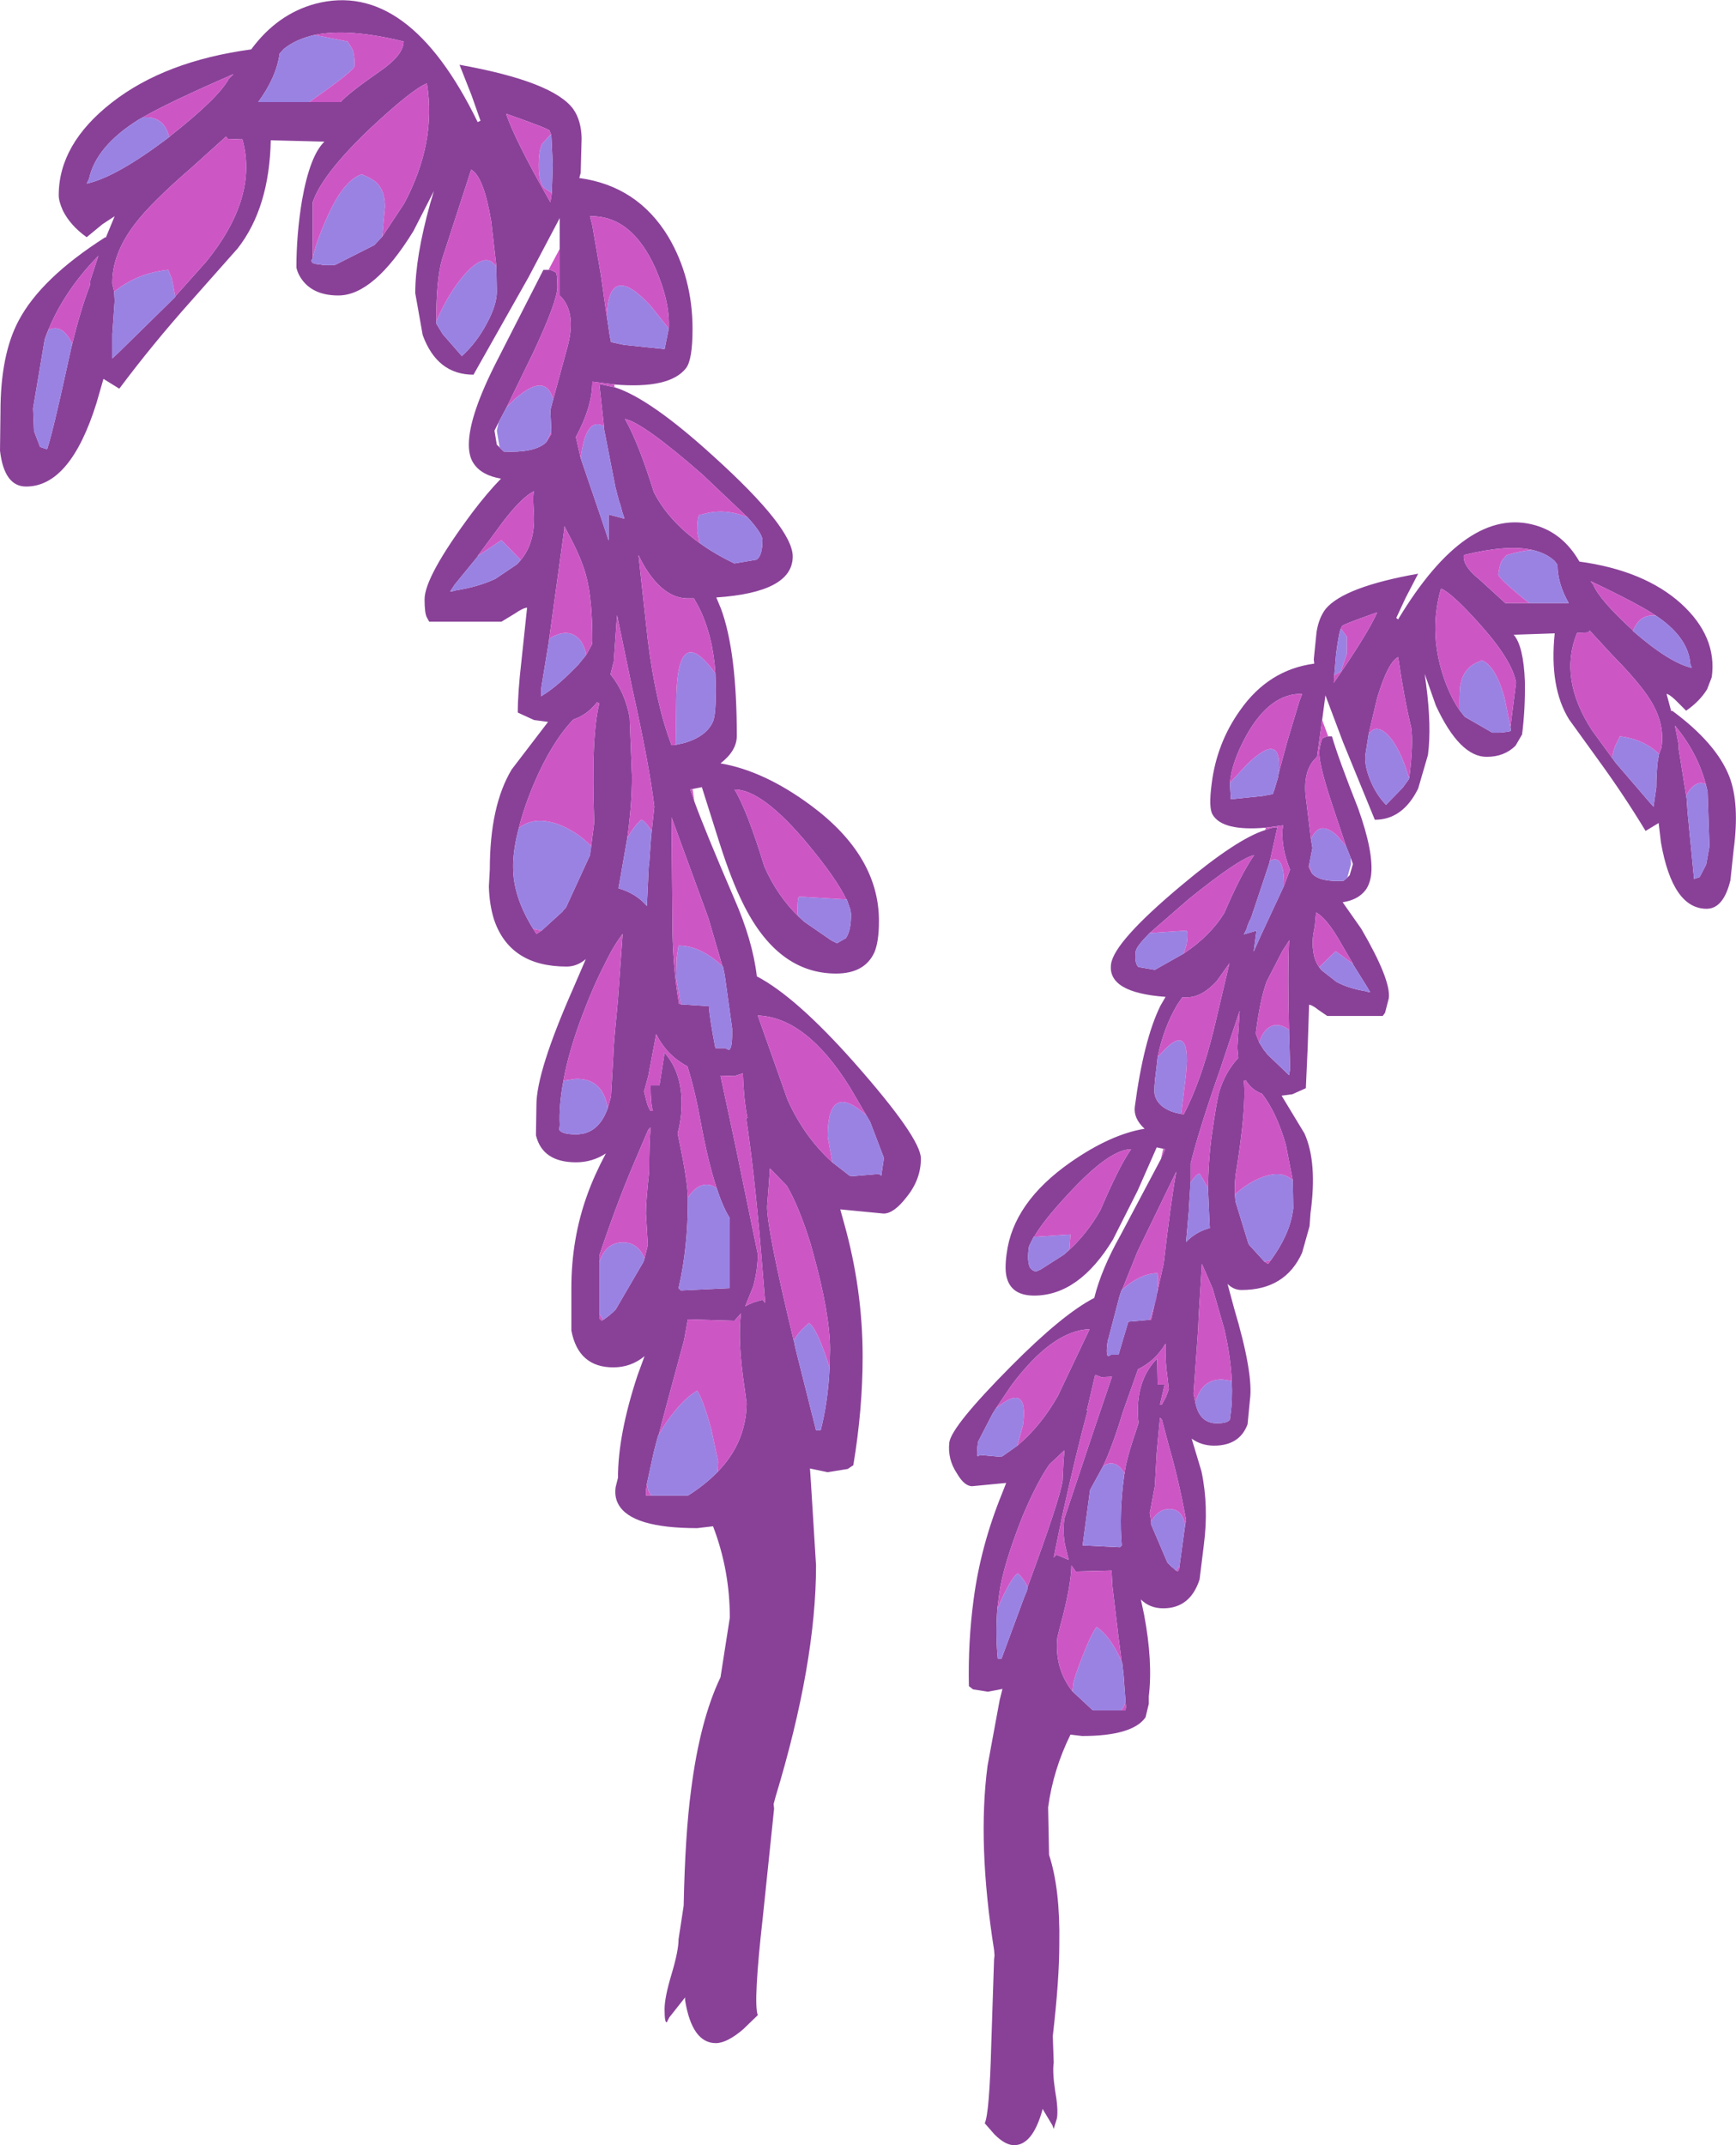 <?xml version="1.0" encoding="UTF-8" standalone="no"?>
<svg xmlns:ffdec="https://www.free-decompiler.com/flash" xmlns:xlink="http://www.w3.org/1999/xlink" ffdec:objectType="frame" height="230.15px" width="186.25px" xmlns="http://www.w3.org/2000/svg">
  <g transform="matrix(1.0, 0.0, 0.0, 1.0, 0.0, 0.0)">
    <use ffdec:characterId="337" height="230.15" transform="matrix(1.0, 0.0, 0.0, 1.0, 0.0, 0.0)" width="186.25" xlink:href="#shape0"/>
  </g>
  <defs>
    <g id="shape0" transform="matrix(1.0, 0.0, 0.0, 1.0, 0.0, 0.0)">
      <path d="M135.8 88.8 Q131.15 89.2 130.1 87.4 129.65 86.7 130.0 84.05 130.55 79.7 133.05 76.2 136.1 71.85 141.0 71.2 L140.95 70.75 141.25 67.8 Q141.5 66.25 142.25 65.3 144.25 62.95 152.15 61.55 L150.8 64.15 149.8 66.3 150.0 66.45 Q157.35 54.25 164.7 56.35 167.7 57.2 169.45 60.25 176.4 61.2 180.35 64.75 184.25 68.3 183.65 72.65 L183.15 73.95 Q182.35 75.25 180.9 76.25 L179.75 75.1 Q179.05 74.45 178.8 74.45 L179.3 76.3 179.4 76.25 Q184.15 79.75 185.55 83.35 186.65 86.25 186.0 91.15 L185.65 94.45 Q184.9 97.5 183.1 97.5 179.45 97.5 178.2 90.4 L177.95 88.3 176.55 89.15 Q174.25 85.35 171.6 81.7 L168.35 77.2 Q166.2 73.75 166.8 67.95 L162.4 68.1 Q163.45 69.3 163.6 73.1 163.65 76.0 163.3 78.8 L162.6 80.0 Q161.4 81.2 159.5 81.2 156.6 81.2 154.05 75.7 L152.85 72.3 153.0 73.4 Q153.6 77.95 153.2 81.0 L152.15 84.6 Q150.5 87.95 147.5 87.95 L144.1 79.65 142.2 74.6 141.85 77.25 141.3 81.2 Q139.65 82.65 140.15 85.95 L140.65 90.05 140.75 90.65 140.8 90.95 140.8 91.0 140.45 92.8 140.4 93.0 140.75 93.7 140.8 93.75 Q141.65 94.65 144.15 94.5 L144.55 94.15 144.8 93.9 145.15 92.7 144.9 92.0 144.4 90.75 142.85 86.1 Q141.4 81.7 141.55 80.5 141.75 79.3 141.9 79.2 L142.35 79.0 142.5 79.0 142.9 79.0 Q143.6 81.4 145.7 86.7 147.4 91.45 147.1 93.9 146.95 94.9 146.5 95.5 145.7 96.55 144.05 96.8 L146.05 99.65 Q149.25 105.15 149.0 107.1 L148.6 108.65 148.35 109.0 142.4 109.0 141.45 108.35 Q140.75 107.8 140.45 107.8 L140.3 112.3 140.1 116.75 138.65 117.4 137.5 117.55 139.95 121.6 Q141.35 124.7 140.6 130.15 L140.5 131.55 139.7 134.4 Q137.9 138.4 133.2 138.4 132.35 138.4 131.7 137.75 L132.4 140.35 Q134.5 147.4 134.1 150.2 L133.85 152.8 Q133.0 155.1 130.25 155.1 128.9 155.1 127.85 154.35 L128.9 157.85 Q129.7 161.6 129.15 165.8 L128.7 169.45 Q127.7 172.55 124.8 172.55 123.35 172.55 122.4 171.6 L122.75 173.25 Q123.7 178.3 123.25 182.0 L123.25 182.8 122.9 184.25 Q121.5 186.25 116.1 186.25 L114.85 186.1 Q113.0 189.85 112.45 193.9 L112.55 199.0 Q113.75 202.65 113.65 208.55 113.65 212.4 112.95 218.45 L113.05 221.3 Q112.9 222.3 113.2 224.3 113.55 226.25 113.4 227.25 L113.05 228.4 112.9 228.0 111.85 226.25 111.8 226.5 Q110.75 230.15 108.8 230.15 107.85 230.15 106.7 229.0 L105.65 227.8 Q106.15 226.75 106.35 219.35 L106.65 210.2 106.7 209.8 106.65 209.2 Q104.85 197.8 105.95 189.45 L107.25 182.4 107.55 181.2 106.0 181.5 104.4 181.25 103.95 180.9 Q103.85 176.15 104.45 171.65 105.2 165.9 107.5 160.25 L107.95 159.1 104.3 159.45 Q103.45 159.45 102.65 158.05 101.65 156.55 101.85 154.75 102.1 153.0 108.45 146.6 114.0 141.0 117.4 139.25 118.15 136.2 120.2 132.55 L124.55 124.35 125.0 123.3 124.8 123.25 124.1 123.1 122.05 127.75 119.4 133.0 Q115.75 139.0 110.95 139.0 108.6 139.0 108.05 137.2 107.75 136.3 108.0 134.5 108.7 129.0 114.85 124.7 119.15 121.7 122.8 121.1 121.6 120.0 121.75 118.75 122.7 111.55 124.5 107.9 L125.05 106.95 Q118.8 106.5 119.2 103.45 119.5 101.05 126.8 94.95 132.7 90.0 135.75 89.05 136.5 88.75 137.05 88.75 L136.25 92.35 136.2 92.35 136.2 92.4 136.2 92.55 134.5 97.65 134.4 97.9 134.35 98.15 134.25 98.35 134.2 98.55 134.05 98.8 133.95 99.05 133.85 99.3 133.75 99.65 133.45 100.25 134.8 99.85 134.5 102.1 135.35 100.2 137.75 95.05 138.4 93.3 Q137.35 90.7 137.65 88.55 L135.8 88.8 M164.1 64.7 L168.3 64.7 Q167.1 62.6 167.1 60.6 L166.8 60.2 Q165.9 59.35 164.4 59.0 161.7 58.4 157.05 59.55 156.9 60.7 158.65 62.1 L161.5 64.7 164.1 64.7 M177.65 66.05 Q175.8 64.8 170.65 62.35 L170.95 62.75 Q171.6 64.35 175.15 67.6 L175.2 67.7 Q179.1 71.1 181.5 71.65 L181.35 71.25 Q181.15 68.5 177.95 66.25 L177.65 66.05 M178.0 80.9 L178.25 80.2 Q178.65 77.65 177.05 75.1 175.95 73.3 172.95 70.25 L170.55 67.65 170.4 67.85 169.35 67.9 169.2 67.9 Q167.2 72.8 170.8 78.35 L172.95 81.3 173.35 81.85 177.0 86.1 177.4 86.55 177.7 84.5 Q177.7 83.0 177.85 81.7 L178.0 80.9 M183.2 84.95 Q182.4 81.1 179.7 77.85 L180.1 79.9 180.1 80.35 180.9 85.35 180.95 85.65 181.05 87.1 181.75 94.3 182.35 94.1 183.05 92.75 183.4 90.8 183.2 84.95 M156.6 76.2 L157.15 76.9 160.1 78.6 160.3 78.6 160.6 78.6 160.7 78.6 160.85 78.6 160.95 78.6 161.85 78.5 162.1 78.4 162.1 78.35 162.05 78.05 162.05 78.0 162.65 73.25 Q162.25 70.85 158.75 66.95 155.75 63.6 154.6 63.15 153.15 68.15 155.15 73.4 155.8 75.05 156.6 76.2 M75.05 58.25 Q76.7 59.45 78.8 60.45 L81.15 60.05 Q81.8 59.65 81.8 57.95 81.8 57.25 80.2 55.5 L75.35 50.9 Q69.0 45.35 67.05 44.95 68.5 47.5 70.15 52.8 71.7 55.85 75.05 58.25 M90.8 96.5 Q89.8 94.35 86.7 90.6 81.8 84.7 78.8 84.7 80.15 86.9 82.0 92.95 83.4 96.15 85.75 98.4 L86.3 98.9 89.2 100.9 89.8 101.2 90.75 100.65 Q91.3 99.85 91.3 98.2 L91.3 98.05 91.25 97.65 90.85 96.5 90.8 96.5 M65.95 41.55 Q69.75 42.75 76.6 49.0 85.05 56.65 85.05 59.7 85.05 63.55 76.85 64.1 L77.35 65.3 Q79.05 69.9 79.05 78.95 79.05 80.55 77.3 81.9 82.0 82.7 87.05 86.45 94.3 91.85 94.3 98.8 94.3 101.05 93.8 102.2 92.75 104.45 89.7 104.45 83.4 104.45 79.7 96.9 78.45 94.4 77.15 90.3 L75.3 84.45 74.3 84.65 74.05 84.7 74.5 86.0 Q75.65 89.15 78.75 96.35 80.75 100.9 81.2 104.75 85.4 106.95 91.65 114.0 98.8 122.1 98.8 124.3 98.8 126.55 97.25 128.45 95.9 130.2 94.8 130.2 L90.15 129.75 90.55 131.2 Q92.55 138.3 92.55 145.55 92.55 151.2 91.55 157.2 L90.95 157.6 88.8 157.95 86.9 157.55 87.0 159.05 87.55 167.95 Q87.55 178.45 83.2 192.8 L83.0 193.55 83.05 194.05 81.85 205.6 Q80.8 214.9 81.3 216.2 L79.75 217.7 Q78.0 219.2 76.8 219.2 74.25 219.2 73.5 214.6 L73.5 214.3 71.8 216.45 71.55 216.95 Q71.3 217.1 71.3 215.55 71.3 214.3 72.05 211.8 72.8 209.3 72.8 208.05 L73.35 204.45 Q73.5 196.85 74.15 192.0 75.1 184.55 77.3 179.95 L78.3 173.55 Q78.3 168.45 76.5 163.75 L74.8 163.95 Q67.75 163.95 66.35 161.4 65.9 160.6 66.05 159.55 L66.3 158.55 Q66.3 153.9 68.4 147.55 L69.15 145.5 Q67.7 146.7 65.8 146.7 62.05 146.7 61.3 142.75 L61.3 138.2 Q61.3 132.9 63.0 128.2 63.75 126.1 65.0 123.75 63.55 124.7 61.8 124.7 58.2 124.7 57.5 121.8 L57.55 118.55 Q57.55 115.0 61.45 106.15 L62.85 102.9 Q61.9 103.7 60.8 103.7 54.7 103.7 53.0 98.65 52.5 97.05 52.45 95.1 L52.55 93.3 Q52.55 86.45 54.9 82.55 L58.8 77.45 57.3 77.25 55.55 76.45 Q55.55 74.3 55.95 70.85 L56.55 65.2 Q56.15 65.2 55.2 65.85 L53.8 66.7 46.05 66.7 45.8 66.25 Q45.55 65.8 45.55 64.3 45.55 61.85 50.7 54.95 52.25 52.9 53.75 51.35 51.65 51.0 50.8 49.7 50.3 48.95 50.3 47.7 50.3 44.6 53.35 38.65 L58.3 28.95 58.85 28.95 59.05 28.95 59.6 29.2 Q59.8 29.3 59.8 30.8 59.8 32.3 57.2 37.85 L54.35 43.7 53.5 45.3 53.05 46.2 53.3 47.7 53.6 48.0 54.05 48.45 Q57.3 48.6 58.55 47.5 L58.6 47.45 59.15 46.55 59.15 46.3 59.05 44.05 59.05 44.0 59.15 43.6 59.35 42.85 60.75 37.7 Q62.0 33.55 60.05 31.7 L60.05 26.7 60.05 23.4 56.7 29.75 50.8 40.2 Q46.9 40.2 45.35 35.95 L44.55 31.45 Q44.55 27.6 46.15 21.85 L46.55 20.5 44.35 24.8 Q40.1 31.7 36.3 31.7 33.8 31.7 32.55 30.2 31.95 29.45 31.8 28.7 31.8 25.15 32.4 21.5 33.25 16.7 34.8 15.2 L29.05 15.05 Q28.9 22.3 25.5 26.65 L20.45 32.35 Q16.35 36.95 12.8 41.7 L11.1 40.65 10.35 43.25 Q7.55 52.2 2.8 52.2 0.45 52.2 0.0 48.35 L0.05 44.2 Q0.05 38.05 2.0 34.4 4.4 29.85 11.3 25.45 L11.35 25.5 12.3 23.2 11.0 24.05 9.3 25.45 Q7.55 24.2 6.75 22.6 6.3 21.6 6.3 20.95 6.3 15.45 12.0 11.0 17.7 6.55 26.95 5.3 29.75 1.5 33.85 0.4 43.8 -2.2 51.25 13.1 L51.55 12.95 50.6 10.25 49.3 6.95 Q59.35 8.75 61.5 11.7 62.35 12.9 62.4 14.8 L62.3 18.55 62.15 19.1 Q68.4 19.95 71.7 25.4 74.3 29.8 74.3 35.3 74.3 38.6 73.6 39.5 71.85 41.75 65.9 41.25 L63.55 40.95 Q63.55 43.65 61.75 46.95 L61.8 46.95 62.3 49.15 64.5 55.6 65.3 58.0 65.3 55.2 67.0 55.65 66.75 54.9 66.65 54.5 66.55 54.15 66.45 53.85 66.35 53.55 66.3 53.3 66.2 53.0 66.15 52.7 66.05 52.4 64.8 46.0 64.8 45.8 64.3 41.2 65.95 41.55 M143.8 67.55 Q143.6 68.25 143.35 70.1 L143.15 72.45 143.1 73.25 Q146.8 67.9 147.75 65.7 144.2 66.95 144.0 67.15 L143.8 67.55 M137.2 82.9 L137.25 82.7 138.15 79.4 139.4 75.25 139.7 74.45 Q136.3 74.35 133.75 78.85 132.15 81.75 131.95 84.0 L132.05 85.75 135.45 85.4 136.55 85.2 136.65 84.9 136.7 84.8 137.1 83.45 137.2 82.9 M127.0 102.3 Q129.85 100.4 131.35 97.95 133.15 93.75 134.55 91.75 133.0 92.05 127.55 96.45 L123.35 100.1 Q121.95 101.5 121.85 102.05 121.7 103.4 122.15 103.75 L123.9 104.05 127.0 102.3 M146.85 78.7 L146.5 80.9 Q146.35 82.0 146.95 83.55 147.6 85.2 148.7 86.35 L150.5 84.5 151.15 83.6 151.2 83.45 Q151.65 79.75 151.4 78.05 150.65 74.95 150.0 70.5 148.9 71.05 147.75 74.9 L146.85 78.7 M71.75 35.25 Q71.9 32.4 70.3 28.75 67.75 23.1 63.3 23.2 L63.55 24.2 64.45 29.4 65.05 33.6 65.2 34.55 65.45 36.25 65.5 36.35 65.55 36.7 66.95 37.0 71.3 37.45 71.75 35.25 M33.2 10.95 L36.55 10.95 Q37.3 10.05 40.75 7.65 43.3 5.9 43.3 4.45 37.4 3.0 33.75 3.75 31.75 4.2 30.45 5.25 L30.0 5.75 Q29.65 8.3 27.7 10.95 L33.2 10.95 M41.0 25.4 L43.35 21.85 Q46.85 15.3 45.8 8.95 44.25 9.55 39.75 13.75 34.55 18.7 33.55 21.7 L33.55 27.65 33.55 27.75 Q33.35 27.9 33.45 28.1 L33.45 28.15 33.75 28.3 34.85 28.45 35.0 28.45 35.2 28.45 35.3 28.45 35.7 28.45 36.0 28.4 40.15 26.3 41.0 25.4 M59.15 14.5 L58.95 14.0 Q58.7 13.75 54.3 12.2 55.2 14.95 59.05 21.7 L59.2 20.7 59.3 17.7 59.15 14.5 M53.25 28.55 L52.7 23.75 Q51.9 18.95 50.55 18.2 L47.45 27.75 Q46.8 29.9 46.8 34.5 L46.8 34.7 47.5 35.85 49.55 38.2 Q51.15 36.75 52.25 34.65 53.3 32.7 53.3 31.3 L53.25 28.55 M18.15 14.7 L18.25 14.6 Q23.45 10.5 24.55 8.45 L25.05 7.95 Q17.95 11.05 15.3 12.6 L14.85 12.85 Q10.3 15.7 9.55 19.2 L9.3 19.7 Q12.5 19.0 18.15 14.7 M18.8 31.8 L22.1 28.1 Q27.75 21.15 26.0 14.95 L25.8 14.95 24.45 14.9 24.25 14.65 20.65 17.9 Q16.2 21.75 14.5 24.0 12.0 27.25 12.05 30.45 L12.25 31.3 12.3 32.3 12.05 35.85 12.05 38.45 12.7 37.85 18.15 32.5 18.8 31.85 18.8 31.8 M7.75 36.9 Q8.65 33.2 9.65 30.6 L9.7 30.05 10.55 27.45 Q6.5 31.6 4.8 36.4 L3.55 43.8 3.65 46.25 4.3 47.95 5.05 48.2 Q5.65 46.45 7.25 39.1 L7.65 37.3 7.75 36.9 M62.9 70.25 L63.5 69.15 63.55 68.8 Q63.55 64.45 62.95 62.05 62.5 60.2 61.3 57.9 L60.55 56.45 60.55 56.7 58.85 69.05 58.15 73.3 58.05 73.95 58.05 74.7 Q59.65 73.75 61.5 71.85 L61.7 71.65 62.05 71.3 62.9 70.25 M69.85 89.8 L70.2 86.55 Q69.65 82.0 67.85 73.95 L66.2 66.0 65.85 70.95 65.5 72.35 Q67.05 74.25 67.55 76.95 L67.8 83.3 Q67.8 86.35 67.3 89.9 L66.55 94.2 66.35 95.3 Q68.25 95.85 69.4 97.2 L69.6 92.95 69.65 92.65 69.85 89.8 M76.75 72.25 Q76.5 68.25 75.0 65.2 L74.45 64.2 73.8 64.2 Q71.7 64.2 69.95 61.95 69.15 60.95 68.5 59.55 L69.5 68.65 Q70.35 75.5 72.05 79.95 L72.55 79.9 73.45 79.7 Q75.8 79.0 76.5 77.4 76.8 76.7 76.8 73.95 L76.75 72.25 M55.45 60.55 Q56.6 59.4 57.0 57.9 57.4 56.6 57.25 54.65 57.15 52.95 57.3 52.7 55.75 53.45 53.25 56.95 L51.25 59.65 51.25 59.7 48.8 62.7 48.3 63.45 48.45 63.45 48.7 63.4 48.85 63.35 Q51.35 62.95 53.15 62.1 L55.45 60.55 M58.1 99.85 L60.35 97.8 60.45 97.65 60.65 97.45 60.75 97.3 63.3 91.75 63.75 88.25 Q63.4 79.0 64.3 75.45 L64.05 75.35 Q63.0 76.7 61.5 77.2 59.15 79.7 57.3 84.05 56.2 86.65 55.65 88.9 55.1 90.95 55.05 92.7 L55.05 93.05 Q55.05 96.2 57.2 99.65 L57.55 100.2 58.1 99.85 M77.5 103.65 L76.0 98.5 72.05 87.7 72.15 100.1 Q72.25 104.25 72.85 107.7 L73.05 107.75 76.05 107.95 Q76.15 109.35 76.75 112.45 L77.8 112.45 78.2 112.65 Q78.55 112.5 78.55 110.95 L78.55 110.55 78.55 110.45 78.55 110.35 77.75 104.6 77.55 103.65 77.5 103.65 M65.2 118.9 L65.55 117.65 65.8 113.3 Q65.8 112.4 66.15 108.85 L66.3 107.2 66.8 100.2 Q65.8 101.5 64.85 103.5 63.65 105.8 62.45 109.0 61.0 112.85 60.45 115.95 59.95 118.6 60.05 120.7 L60.0 121.2 Q60.25 121.7 61.8 121.7 64.2 121.7 65.2 118.9 M76.9 127.5 Q75.95 124.65 75.15 120.25 74.55 116.95 73.75 114.4 71.55 113.25 70.4 110.95 L69.55 115.45 69.1 117.1 69.35 118.1 Q69.5 118.75 69.8 119.2 L70.05 119.2 Q69.8 118.45 69.8 116.45 L70.75 116.45 71.3 112.95 Q72.9 114.75 73.1 117.55 73.25 119.55 72.7 121.6 L72.95 122.8 Q73.75 126.65 73.8 128.5 L73.8 128.65 73.8 128.8 Q73.8 133.9 72.8 138.2 L73.05 138.45 78.3 138.2 78.3 130.7 Q77.55 129.5 76.9 127.5 M69.15 135.0 L69.45 133.8 69.5 133.5 69.3 130.2 Q69.3 128.85 69.65 125.65 69.65 122.6 69.8 120.95 L69.55 121.2 67.95 124.95 Q66.1 129.3 64.3 134.7 L64.3 135.4 64.3 140.95 64.3 141.45 64.55 141.7 64.7 141.6 64.8 141.55 65.2 141.25 65.4 141.1 65.55 140.95 65.75 140.8 66.05 140.5 69.05 135.35 69.15 135.0 M78.8 115.45 L77.3 115.4 78.85 122.65 81.3 134.55 Q81.3 136.25 80.8 138.05 L79.95 140.15 Q80.6 139.75 81.8 139.45 L82.1 139.8 81.65 134.3 Q80.9 125.5 80.05 119.95 L80.2 119.95 80.15 119.75 Q79.8 117.95 79.7 115.15 L78.8 115.45 M77.0 157.9 Q80.05 154.75 80.1 150.55 L79.9 149.05 Q79.1 143.8 79.5 140.9 L78.8 141.7 73.8 141.55 73.4 143.75 71.55 150.6 70.65 154.0 70.6 154.05 70.15 155.75 69.4 159.2 69.4 159.25 69.3 159.95 69.3 160.45 69.85 160.45 73.8 160.45 73.9 160.4 Q75.7 159.25 77.0 157.9 M141.8 104.1 L143.4 105.35 Q144.7 106.05 146.55 106.35 L146.7 106.4 146.9 106.45 147.0 106.45 146.65 105.85 145.15 103.45 145.15 103.4 143.9 101.25 Q142.35 98.5 141.2 97.9 L141.05 99.45 Q140.7 101.0 140.9 102.0 141.0 103.2 141.8 104.1 M138.3 110.7 Q138.15 104.3 138.3 101.05 L138.35 100.85 137.6 102.0 135.9 105.3 Q135.2 107.2 134.75 110.7 L134.75 110.95 135.1 111.85 135.6 112.65 135.85 112.95 135.95 113.1 138.3 115.35 138.4 114.75 138.4 114.25 138.3 110.7 M126.65 119.5 L127.0 119.55 Q128.85 116.0 130.2 110.55 L131.9 103.35 130.55 105.25 Q128.95 107.0 127.35 107.0 L126.85 107.0 126.3 107.8 Q124.85 110.25 124.2 113.4 L124.05 114.75 Q123.75 116.95 123.9 117.5 124.25 118.8 126.0 119.35 L126.65 119.5 M129.6 127.45 Q129.65 124.6 129.95 122.2 130.5 118.25 130.8 117.15 131.45 115.0 132.85 113.5 L132.75 112.4 133.0 108.45 130.9 114.75 Q128.65 121.15 127.75 124.8 L127.75 126.85 127.7 126.85 127.7 127.35 127.55 129.65 127.55 129.85 127.25 133.25 Q128.3 132.15 129.8 131.75 L129.75 130.85 129.6 127.45 M138.7 126.65 L137.95 122.8 Q136.95 119.35 135.4 117.35 134.3 116.95 133.65 115.9 L133.45 115.95 Q133.75 118.8 132.55 126.15 132.4 127.6 132.55 128.9 L133.9 133.3 133.95 133.45 134.05 133.6 134.15 133.7 135.65 135.35 136.05 135.6 136.35 135.2 Q138.35 132.45 138.7 129.95 L138.75 129.65 138.7 126.65 M123.35 141.6 L123.5 141.6 124.85 135.55 Q125.6 129.0 126.2 125.7 L122.05 134.25 120.4 138.35 120.35 138.35 120.1 139.1 118.9 143.7 118.85 143.75 118.85 143.85 118.8 144.15 Q118.65 145.4 118.9 145.5 L119.2 145.35 120.0 145.35 121.05 141.8 123.35 141.6 M120.65 158.1 Q120.8 156.65 121.85 153.6 L122.15 152.65 Q121.95 151.0 122.25 149.4 122.7 147.2 124.15 145.75 L124.2 148.55 124.95 148.55 124.45 150.7 124.65 150.7 125.1 149.85 125.4 149.05 125.25 147.75 Q125.0 146.05 125.05 144.15 123.95 146.0 122.1 146.9 L120.45 151.55 Q119.4 155.05 118.35 157.3 L116.95 159.85 116.15 165.8 120.15 166.0 120.35 165.8 Q120.05 162.4 120.6 158.35 L120.6 158.25 120.65 158.1 M132.15 148.15 Q132.05 145.65 131.35 142.6 L130.1 138.25 128.95 135.6 128.6 141.2 128.55 142.5 128.3 146.05 128.05 149.5 128.25 150.5 Q128.7 152.7 130.55 152.7 131.7 152.7 131.95 152.3 L132.0 151.9 Q132.25 150.25 132.15 148.15 M93.35 120.35 L91.15 116.6 Q86.5 109.15 81.3 108.95 L84.5 118.0 Q86.3 122.0 89.3 124.7 L91.1 126.1 91.3 126.2 94.3 125.95 94.55 126.15 94.8 124.45 94.8 124.15 93.35 120.35 M89.0 146.75 L89.05 144.8 Q89.05 140.95 87.2 134.3 L86.95 133.4 Q85.7 129.4 84.4 127.2 L82.6 125.35 82.5 126.85 82.3 129.45 Q82.3 132.0 85.15 143.8 L85.25 144.15 85.25 144.25 85.5 145.3 87.55 153.45 88.05 153.45 Q88.85 150.3 89.0 146.75 M114.6 134.2 Q116.6 132.4 118.05 129.85 120.1 125.05 121.35 123.3 119.05 123.3 114.7 128.0 111.9 131.0 110.95 132.7 L110.9 132.7 110.45 133.6 110.35 133.9 110.35 134.05 Q110.2 135.35 110.5 136.0 110.8 136.4 111.2 136.4 L111.65 136.2 114.15 134.6 114.6 134.2 M110.25 170.25 Q113.7 160.9 114.0 158.85 L114.1 156.8 114.2 155.6 112.6 157.1 Q111.4 158.8 110.0 162.0 L109.7 162.7 Q107.6 168.0 107.2 171.05 L107.0 172.6 Q106.8 175.45 107.05 177.95 L107.45 177.95 109.85 171.45 110.2 170.6 110.2 170.55 110.25 170.25 M118.15 147.75 L117.5 147.5 116.65 151.15 116.55 151.3 116.7 151.3 Q115.5 155.7 113.95 162.7 L113.05 167.1 113.35 166.8 114.65 167.35 114.25 165.7 Q114.0 164.25 114.2 162.9 L117.35 153.45 119.3 147.7 118.15 147.75 M109.15 155.1 Q111.7 152.95 113.5 149.75 L116.9 142.6 Q112.9 142.75 108.5 148.65 L106.85 151.1 106.5 151.65 104.95 154.65 104.9 154.9 Q104.75 156.1 104.9 156.25 L105.15 156.1 107.4 156.3 107.6 156.2 109.15 155.1 M120.35 178.35 L120.0 175.65 119.35 170.2 119.25 168.5 115.4 168.6 114.95 167.95 Q114.9 170.25 113.75 174.45 L113.45 175.65 Q113.1 178.95 115.05 181.45 L117.2 183.45 117.3 183.5 120.3 183.5 120.75 183.5 120.8 183.1 120.75 182.55 120.75 182.5 120.55 179.75 120.4 178.4 120.35 178.35 M127.15 163.6 L127.25 163.05 Q126.45 158.75 125.45 155.3 L124.65 152.3 124.45 152.1 124.1 155.85 123.9 159.45 123.4 162.1 123.35 162.3 123.5 163.25 123.5 163.55 125.25 167.65 125.5 167.9 125.6 168.0 125.7 168.1 125.9 168.25 126.15 168.5 126.2 168.5 126.35 168.6 126.5 168.4 126.55 168.0 127.15 163.6" fill="#894198" fill-rule="evenodd" stroke="none"/>
      <path d="M137.75 95.05 L135.35 100.2 134.5 102.1 134.8 99.85 133.45 100.25 133.75 99.65 133.85 99.3 133.95 99.05 134.05 98.8 134.2 98.55 134.25 98.35 134.35 98.15 134.4 97.9 134.5 97.65 136.2 92.55 136.2 92.4 136.2 92.35 136.25 92.35 Q137.8 91.55 137.75 95.05 M144.4 90.75 L144.9 92.0 144.95 92.7 144.55 94.15 144.15 94.5 Q141.65 94.65 140.8 93.75 L140.75 93.7 140.45 92.8 140.8 91.0 140.8 90.95 140.75 90.65 140.65 90.05 Q141.55 87.9 143.45 89.65 L144.4 90.75 M164.4 59.0 Q165.9 59.35 166.8 60.2 L167.1 60.6 Q167.1 62.6 168.3 64.7 L164.1 64.7 163.8 64.5 Q160.7 62.0 160.75 61.6 160.9 60.45 161.2 60.05 L161.65 59.55 Q163.15 59.1 164.4 59.0 M177.65 66.05 L177.95 66.25 Q181.15 68.5 181.35 71.25 L181.5 71.65 Q179.1 71.1 175.2 67.7 175.9 65.85 177.65 66.05 M178.0 80.9 L177.85 81.7 Q177.7 83.0 177.7 84.5 L177.4 86.55 177.0 86.1 173.35 81.85 172.95 81.3 Q173.1 80.4 173.4 79.8 L173.8 79.0 Q176.35 79.3 178.0 80.9 M183.2 84.95 L183.4 90.8 183.05 92.75 182.35 94.1 181.75 94.3 181.05 87.1 180.95 85.65 180.9 85.35 Q181.85 83.65 182.95 84.1 L183.0 84.15 183.2 84.95 M162.05 78.0 L162.05 78.05 162.1 78.35 162.1 78.4 161.85 78.5 160.95 78.6 160.85 78.6 160.7 78.6 160.6 78.6 160.3 78.6 160.1 78.6 157.15 76.9 156.6 76.2 Q156.55 74.75 156.65 73.65 156.85 72.35 157.6 71.65 157.95 71.25 159.0 70.85 160.45 71.45 161.4 74.8 L162.05 78.0 M80.2 55.5 Q81.8 57.25 81.8 57.95 81.8 59.65 81.15 60.05 L78.8 60.45 Q76.7 59.45 75.05 58.25 L74.8 57.05 Q74.8 55.5 75.05 55.2 L75.3 55.2 Q77.7 54.45 80.2 55.5 M85.75 98.4 L85.55 98.05 Q85.55 96.5 85.7 96.2 L85.8 96.2 90.8 96.5 90.85 96.5 91.25 97.65 91.3 98.05 91.3 98.2 Q91.3 99.85 90.75 100.65 L89.8 101.2 89.2 100.9 86.3 98.9 85.75 98.4 M64.8 45.8 L64.8 46.0 66.05 52.4 66.15 52.7 66.2 53.0 66.3 53.3 66.35 53.55 66.45 53.85 66.55 54.15 66.65 54.5 66.75 54.9 67.0 55.65 65.3 55.2 65.3 58.0 64.5 55.6 62.3 49.15 Q62.85 44.7 64.75 45.7 L64.8 45.8 M143.8 67.55 L143.9 67.5 144.5 68.3 144.5 70.15 143.85 72.05 143.15 72.45 143.35 70.1 Q143.6 68.25 143.8 67.55 M137.2 82.9 L137.1 83.45 136.7 84.8 136.65 84.9 136.55 85.2 135.45 85.4 132.05 85.75 131.95 84.0 133.7 82.1 Q137.6 78.25 137.2 82.9 M127.0 102.3 L123.9 104.05 122.15 103.75 Q121.7 103.4 121.85 102.05 121.95 101.5 123.35 100.1 L127.15 99.85 127.3 99.85 Q127.5 100.1 127.3 101.35 L127.0 102.3 M146.85 78.7 L147.3 78.3 Q148.2 77.85 149.4 79.45 150.4 80.9 151.1 83.25 L151.2 83.45 151.15 83.6 150.5 84.5 148.7 86.35 Q147.6 85.2 146.95 83.55 146.35 82.0 146.5 80.9 L146.85 78.7 M65.2 34.55 L65.1 33.85 Q65.35 28.0 69.8 32.8 L71.75 35.25 71.3 37.45 66.95 37.0 65.55 36.7 65.5 36.35 65.45 36.25 65.2 34.55 M33.75 3.75 L37.3 4.45 37.7 5.1 Q38.05 5.6 38.05 7.05 38.05 7.55 33.6 10.65 L33.2 10.95 27.7 10.95 Q29.65 8.3 30.0 5.75 L30.45 5.25 Q31.75 4.2 33.75 3.75 M33.55 27.65 Q33.95 25.9 34.95 23.65 36.75 19.4 38.8 18.7 40.05 19.2 40.5 19.7 41.3 20.55 41.3 22.2 L41.0 25.4 40.15 26.3 36.0 28.4 35.7 28.45 35.3 28.45 35.2 28.45 35.0 28.45 34.85 28.45 33.75 28.3 33.45 28.15 33.45 28.1 Q33.35 27.9 33.55 27.75 L33.55 27.65 M59.2 20.7 L58.35 20.15 Q57.8 19.5 57.8 17.8 57.8 16.15 58.15 15.45 L59.05 14.45 59.15 14.5 59.3 17.7 59.2 20.7 M46.8 34.5 L46.9 34.25 Q48.2 31.35 49.8 29.5 51.6 27.45 52.7 28.05 L53.25 28.55 53.3 31.3 Q53.3 32.7 52.25 34.65 51.15 36.75 49.55 38.2 L47.5 35.85 46.8 34.7 46.8 34.5 M54.35 43.7 Q54.95 43.0 55.8 42.35 58.6 40.15 59.35 42.85 L59.15 43.6 59.05 44.0 59.05 44.05 59.15 46.3 58.6 47.45 58.55 47.5 Q57.3 48.6 54.05 48.45 L53.6 48.0 53.3 46.2 53.5 45.3 54.35 43.7 M15.3 12.6 Q17.6 12.4 18.15 14.7 12.5 19.0 9.3 19.7 L9.55 19.2 Q10.3 15.7 14.85 12.85 L15.3 12.6 M12.25 31.3 Q14.7 29.3 18.05 28.95 L18.45 29.95 18.8 31.8 18.8 31.85 18.15 32.5 12.7 37.85 12.05 38.45 12.05 35.85 12.3 32.3 12.25 31.3 M4.8 36.4 L5.2 35.4 5.3 35.35 Q6.75 34.75 7.75 36.9 L7.65 37.3 7.25 39.1 Q5.65 46.45 5.05 48.2 L4.3 47.95 3.65 46.25 3.55 43.8 4.8 36.4 M58.85 69.05 L58.95 68.5 Q60.6 67.5 61.7 68.2 62.6 68.75 62.9 70.25 L62.05 71.3 61.7 71.65 61.5 71.85 Q59.65 73.75 58.05 74.7 L58.05 73.95 58.15 73.3 58.85 69.05 M67.3 89.9 Q68.05 88.6 68.8 87.95 69.25 88.1 69.9 89.15 L69.85 89.8 69.65 92.65 69.6 92.95 69.4 97.2 Q68.25 95.85 66.35 95.3 L66.55 94.2 67.3 89.9 M72.55 79.9 L72.5 79.7 72.55 75.55 Q72.55 66.75 76.45 71.85 L76.75 72.25 76.8 73.95 Q76.8 76.7 76.5 77.4 75.8 79.0 73.45 79.7 L72.55 79.9 M51.25 59.65 L53.8 57.95 55.75 59.95 55.85 60.1 55.45 60.55 53.15 62.1 Q51.35 62.95 48.85 63.35 L48.7 63.4 48.45 63.45 48.3 63.45 48.8 62.7 51.25 59.7 51.25 59.65 M63.3 91.75 L60.75 97.3 60.65 97.45 60.45 97.65 60.35 97.8 58.1 99.85 57.2 99.65 Q55.05 96.2 55.05 93.05 L55.05 92.7 Q55.1 90.95 55.65 88.9 L55.85 88.7 Q57.4 87.6 59.8 88.4 61.85 89.15 63.45 90.8 L63.3 91.75 M73.05 107.75 L72.55 104.95 72.6 102.75 72.8 101.45 Q75.15 101.45 77.5 103.65 L77.55 103.65 77.75 104.6 78.55 110.35 78.55 110.45 78.55 110.55 78.55 110.95 Q78.55 112.5 78.2 112.65 L77.8 112.45 76.75 112.45 Q76.15 109.35 76.05 107.95 L73.05 107.75 M60.45 115.95 L61.8 115.75 Q64.7 115.7 65.2 118.9 64.2 121.7 61.8 121.7 60.25 121.7 60.0 121.2 L60.05 120.7 Q59.95 118.6 60.45 115.95 M73.8 128.5 Q74.7 127.1 75.8 127.1 76.4 127.1 76.9 127.5 77.55 129.5 78.3 130.7 L78.3 138.2 73.05 138.45 72.8 138.2 Q73.8 133.9 73.8 128.8 L73.8 128.65 73.8 128.5 M64.3 135.4 Q65.0 133.3 66.8 133.3 68.4 133.25 69.15 135.0 L69.05 135.35 66.05 140.5 65.75 140.8 65.55 140.95 65.4 141.1 65.2 141.25 64.8 141.55 64.7 141.6 64.3 140.95 64.3 135.4 M70.65 154.0 L71.1 153.2 Q72.95 150.3 74.8 149.2 75.45 150.2 76.3 153.3 L77.05 156.8 77.0 157.9 Q75.7 159.25 73.9 160.4 L73.8 160.45 69.85 160.45 69.55 159.9 69.4 159.25 69.4 159.2 70.15 155.75 70.6 154.05 70.65 154.0 M145.15 103.4 L145.15 103.45 146.65 105.85 147.0 106.45 146.9 106.45 146.7 106.4 146.55 106.35 Q144.7 106.05 143.4 105.35 L141.8 104.1 141.55 103.75 141.65 103.65 143.3 102.05 145.15 103.4 M138.3 110.7 L138.4 114.25 138.4 114.75 138.3 115.35 135.95 113.1 135.85 112.95 135.6 112.65 135.1 111.85 Q135.45 110.65 136.2 110.2 137.1 109.65 138.25 110.45 L138.3 110.7 M126.65 119.5 L126.0 119.35 Q124.25 118.8 123.9 117.5 123.75 116.95 124.05 114.75 L124.2 113.4 124.5 113.1 Q128.05 109.05 127.15 116.05 L126.75 119.35 126.65 119.5 M129.6 127.45 L129.75 130.85 129.8 131.75 Q128.3 132.15 127.25 133.25 L127.55 129.85 127.55 129.65 127.7 127.35 127.7 126.85 127.75 126.85 Q128.3 126.0 128.7 125.9 L129.6 127.45 M138.7 126.65 L138.75 129.65 138.7 129.95 Q138.35 132.45 136.35 135.2 L135.65 135.35 134.15 133.7 134.05 133.6 133.95 133.45 133.9 133.3 132.55 128.9 132.5 128.15 Q133.9 126.85 135.55 126.25 137.45 125.6 138.55 126.5 L138.7 126.65 M123.35 141.6 L121.05 141.8 120.0 145.35 119.2 145.35 118.9 145.5 Q118.65 145.4 118.8 144.15 L118.85 143.85 118.85 143.75 118.9 143.7 120.1 139.1 120.35 138.35 120.4 138.35 Q122.4 136.6 124.2 136.6 L124.25 137.65 124.05 139.4 123.35 141.6 M120.65 158.1 L120.6 158.25 120.6 158.35 Q120.05 162.4 120.35 165.8 L120.15 166.0 116.15 165.8 116.95 159.85 118.35 157.3 Q118.75 157.0 119.2 157.0 120.05 157.0 120.65 158.1 M132.15 148.15 Q132.25 150.25 132.0 151.9 L131.95 152.3 Q131.7 152.7 130.55 152.7 128.7 152.7 128.25 150.5 128.9 147.95 131.15 148.0 L132.15 148.15 M89.3 124.7 L88.8 121.95 Q88.8 115.95 92.95 119.65 L93.35 120.35 94.8 124.15 94.8 124.45 94.55 126.15 94.3 125.95 91.3 126.2 91.1 126.1 89.3 124.7 M85.15 143.8 Q85.8 142.75 86.8 141.95 87.7 142.55 89.0 146.75 88.85 150.3 88.05 153.45 L87.55 153.45 85.5 145.3 85.25 144.25 85.25 144.15 85.15 143.8 M110.95 132.7 L114.75 132.45 114.85 132.45 114.75 133.9 114.6 134.2 114.15 134.6 111.65 136.2 111.2 136.4 Q110.8 136.4 110.5 136.0 110.2 135.35 110.35 134.05 L110.35 133.9 110.45 133.6 110.9 132.7 110.95 132.7 M110.25 170.25 L110.2 170.55 110.2 170.6 109.85 171.45 107.45 177.95 107.05 177.95 Q106.8 175.45 107.0 172.6 108.45 169.25 109.2 168.8 109.9 169.45 110.25 170.25 M106.85 151.1 Q110.4 148.15 109.75 152.9 L109.15 155.1 107.6 156.2 107.4 156.3 105.15 156.1 104.9 156.25 Q104.75 156.1 104.9 154.9 L104.95 154.65 106.5 151.65 106.85 151.1 M120.35 178.35 L120.4 178.4 120.55 179.75 120.75 182.5 120.75 182.55 120.6 183.05 120.3 183.5 117.3 183.5 117.2 183.45 115.05 181.45 115.15 180.6 Q115.25 180.0 116.1 177.8 117.05 175.35 117.65 174.55 119.0 175.45 120.1 177.75 L120.35 178.35 M127.15 163.6 L126.55 168.0 126.2 168.5 126.15 168.5 125.9 168.25 125.7 168.1 125.6 168.0 125.5 167.9 125.25 167.65 123.5 163.55 123.5 163.25 Q124.25 161.9 125.45 161.9 126.85 161.9 127.15 163.6" fill="#9a82e3" fill-rule="evenodd" stroke="none"/>
      <path d="M135.8 88.8 L137.65 88.55 Q137.35 90.7 138.4 93.3 L137.75 95.05 Q137.8 91.55 136.25 92.35 L137.05 88.75 Q136.5 88.75 135.75 89.05 L135.8 88.8 M124.8 123.25 L125.0 123.3 124.55 124.35 124.8 123.25 M142.5 79.0 L142.35 79.0 141.9 79.2 Q141.75 79.3 141.55 80.5 141.4 81.7 142.85 86.1 L144.4 90.75 143.45 89.65 Q141.55 87.9 140.65 90.05 L140.15 85.95 Q139.65 82.65 141.3 81.2 L141.85 77.25 142.5 79.0 M140.75 93.7 L140.4 93.0 140.45 92.8 140.75 93.7 M164.1 64.7 L161.5 64.7 158.65 62.1 Q156.9 60.7 157.05 59.55 161.7 58.4 164.4 59.0 163.15 59.1 161.65 59.55 L161.2 60.05 Q160.9 60.45 160.75 61.6 160.7 62.0 163.8 64.5 L164.1 64.7 M175.2 67.7 L175.15 67.6 Q171.6 64.35 170.95 62.75 L170.65 62.35 Q175.8 64.8 177.65 66.05 175.9 65.85 175.2 67.7 M172.95 81.3 L170.8 78.35 Q167.2 72.8 169.2 67.9 L169.35 67.9 170.4 67.85 170.55 67.65 172.95 70.25 Q175.95 73.3 177.05 75.1 178.65 77.65 178.25 80.2 L178.0 80.9 Q176.35 79.3 173.8 79.0 L173.4 79.8 Q173.1 80.4 172.95 81.3 M180.9 85.35 L180.1 80.35 180.1 79.9 179.7 77.85 Q182.4 81.1 183.2 84.95 L183.0 84.15 182.95 84.1 Q181.85 83.65 180.9 85.35 M156.6 76.2 Q155.8 75.05 155.15 73.4 153.15 68.15 154.6 63.15 155.75 63.6 158.75 66.95 162.25 70.85 162.65 73.25 L162.05 78.0 161.4 74.8 Q160.45 71.45 159.0 70.85 157.95 71.25 157.6 71.65 156.85 72.35 156.65 73.65 156.55 74.75 156.6 76.2 M80.2 55.5 Q77.7 54.45 75.3 55.2 L75.05 55.2 Q74.8 55.5 74.8 57.05 L75.05 58.25 Q71.7 55.85 70.15 52.8 68.5 47.5 67.05 44.95 69.0 45.35 75.35 50.9 L80.2 55.5 M90.8 96.5 L85.8 96.2 85.7 96.2 Q85.55 96.5 85.55 98.05 L85.75 98.4 Q83.4 96.15 82.0 92.95 80.15 86.9 78.8 84.7 81.8 84.7 86.7 90.6 89.8 94.35 90.8 96.5 M74.3 84.65 L74.5 86.0 74.05 84.7 74.3 84.65 M58.85 28.95 L60.05 26.7 60.05 31.7 Q62.0 33.55 60.75 37.7 L59.35 42.85 Q58.6 40.15 55.8 42.35 54.95 43.0 54.35 43.7 L57.2 37.85 Q59.8 32.3 59.8 30.8 59.8 29.3 59.6 29.2 L59.05 28.95 58.85 28.95 M65.9 41.25 L65.95 41.55 64.3 41.2 64.8 45.8 64.75 45.7 Q62.85 44.7 62.3 49.15 L61.8 46.95 61.75 46.95 Q63.55 43.65 63.55 40.95 L65.9 41.25 M143.15 72.45 L143.85 72.05 144.5 70.15 144.5 68.3 143.9 67.5 143.8 67.55 144.0 67.15 Q144.2 66.95 147.75 65.7 146.8 67.9 143.1 73.25 L143.15 72.45 M131.95 84.0 Q132.15 81.75 133.75 78.85 136.3 74.35 139.7 74.45 L139.4 75.25 138.15 79.4 137.25 82.7 137.2 82.9 Q137.6 78.25 133.7 82.1 L131.95 84.0 M123.35 100.1 L127.55 96.45 Q133.0 92.05 134.55 91.75 133.15 93.75 131.35 97.95 129.85 100.4 127.0 102.3 L127.3 101.35 Q127.5 100.1 127.3 99.85 L127.15 99.85 123.35 100.1 M151.2 83.45 L151.1 83.25 Q150.4 80.9 149.4 79.45 148.2 77.85 147.3 78.3 L146.85 78.7 147.75 74.9 Q148.9 71.05 150.0 70.5 150.65 74.95 151.4 78.05 151.65 79.75 151.2 83.45 M65.2 34.55 L65.05 33.6 64.45 29.4 63.55 24.2 63.3 23.2 Q67.75 23.1 70.3 28.75 71.9 32.4 71.75 35.25 L69.8 32.8 Q65.35 28.0 65.1 33.85 L65.2 34.55 M33.75 3.75 Q37.4 3.0 43.3 4.45 43.3 5.9 40.75 7.65 37.3 10.05 36.55 10.95 L33.2 10.95 33.6 10.65 Q38.05 7.55 38.05 7.05 38.05 5.6 37.7 5.1 L37.3 4.45 33.75 3.75 M41.0 25.4 L41.3 22.2 Q41.3 20.55 40.5 19.7 40.05 19.2 38.8 18.7 36.75 19.4 34.95 23.65 33.95 25.9 33.55 27.65 L33.55 21.7 Q34.55 18.7 39.75 13.75 44.25 9.55 45.8 8.95 46.85 15.3 43.35 21.85 L41.0 25.4 M59.15 14.5 L59.05 14.45 58.15 15.45 Q57.8 16.15 57.8 17.8 57.8 19.5 58.35 20.15 L59.2 20.7 59.05 21.7 Q55.2 14.95 54.3 12.2 58.7 13.75 58.95 14.0 L59.15 14.5 M46.8 34.5 Q46.8 29.9 47.45 27.75 L50.55 18.2 Q51.9 18.95 52.7 23.75 L53.25 28.55 52.7 28.05 Q51.6 27.45 49.8 29.5 48.2 31.35 46.9 34.25 L46.8 34.5 M58.6 47.45 L59.15 46.3 59.15 46.55 58.6 47.45 M15.3 12.6 Q17.95 11.05 25.05 7.95 L24.55 8.45 Q23.45 10.5 18.25 14.6 L18.15 14.7 Q17.6 12.4 15.3 12.6 M12.25 31.3 L12.05 30.45 Q12.0 27.25 14.5 24.0 16.2 21.75 20.65 17.9 L24.25 14.65 24.45 14.9 25.8 14.95 26.0 14.95 Q27.75 21.15 22.1 28.1 L18.8 31.8 18.45 29.95 18.05 28.95 Q14.7 29.3 12.25 31.3 M4.8 36.4 Q6.5 31.6 10.55 27.45 L9.7 30.05 9.65 30.6 Q8.65 33.2 7.75 36.9 6.75 34.75 5.3 35.35 L5.2 35.4 4.8 36.4 M62.9 70.25 Q62.6 68.75 61.7 68.2 60.6 67.5 58.95 68.5 L58.85 69.05 60.55 56.7 60.55 56.45 61.3 57.9 Q62.5 60.2 62.95 62.05 63.55 64.45 63.55 68.8 L63.5 69.15 62.9 70.25 M67.3 89.9 Q67.8 86.35 67.8 83.3 L67.55 76.95 Q67.05 74.25 65.5 72.35 L65.85 70.95 66.2 66.0 67.85 73.95 Q69.65 82.0 70.2 86.55 L69.85 89.8 69.9 89.15 Q69.25 88.1 68.8 87.95 68.05 88.6 67.3 89.9 M76.75 72.25 L76.45 71.85 Q72.55 66.75 72.55 75.55 L72.5 79.7 72.55 79.9 72.05 79.95 Q70.35 75.5 69.5 68.65 L68.5 59.55 Q69.15 60.95 69.95 61.95 71.7 64.2 73.8 64.2 L74.45 64.2 75.0 65.2 Q76.5 68.25 76.75 72.25 M51.25 59.65 L53.25 56.95 Q55.75 53.45 57.3 52.7 57.15 52.95 57.25 54.65 57.4 56.6 57.0 57.9 56.6 59.4 55.45 60.55 L55.85 60.1 55.75 59.95 53.8 57.95 51.25 59.65 M63.3 91.75 L63.45 90.8 Q61.85 89.15 59.8 88.4 57.4 87.6 55.85 88.7 L55.65 88.9 Q56.2 86.65 57.3 84.05 59.15 79.7 61.5 77.2 63.0 76.7 64.05 75.35 L64.3 75.45 Q63.4 79.0 63.75 88.25 L63.3 91.75 M57.2 99.65 L58.1 99.85 57.55 100.2 57.2 99.65 M73.05 107.75 L72.85 107.7 Q72.25 104.25 72.15 100.1 L72.05 87.7 76.0 98.5 77.5 103.65 Q75.15 101.45 72.8 101.45 L72.6 102.75 72.55 104.95 73.05 107.75 M60.45 115.95 Q61.0 112.85 62.45 109.0 63.65 105.8 64.85 103.5 65.8 101.5 66.8 100.2 L66.3 107.2 66.15 108.85 Q65.8 112.4 65.8 113.3 L65.55 117.65 65.2 118.9 Q64.7 115.7 61.8 115.75 L60.45 115.95 M73.8 128.5 Q73.75 126.65 72.95 122.8 L72.7 121.6 Q73.25 119.55 73.1 117.55 72.9 114.75 71.3 112.95 L70.75 116.45 69.8 116.45 Q69.8 118.45 70.05 119.2 L69.8 119.2 Q69.5 118.75 69.35 118.1 L69.1 117.1 69.55 115.45 70.4 110.95 Q71.55 113.25 73.75 114.4 74.55 116.95 75.15 120.25 75.95 124.65 76.9 127.5 76.4 127.1 75.8 127.1 74.7 127.1 73.8 128.5 M64.3 135.4 L64.3 134.7 Q66.1 129.3 67.95 124.95 L69.55 121.2 69.8 120.95 Q69.65 122.6 69.65 125.65 69.3 128.85 69.3 130.2 L69.5 133.5 69.45 133.8 69.15 135.0 Q68.4 133.25 66.8 133.3 65.0 133.3 64.3 135.4 M64.7 141.6 L64.55 141.7 64.3 141.45 64.3 140.95 64.7 141.6 M78.8 115.45 L79.7 115.15 Q79.8 117.95 80.15 119.75 L80.2 119.95 80.05 119.95 Q80.9 125.5 81.65 134.3 L82.1 139.8 81.8 139.45 Q80.6 139.75 79.95 140.15 L80.8 138.05 Q81.3 136.25 81.3 134.55 L78.85 122.65 77.3 115.4 78.8 115.45 M70.65 154.0 L71.55 150.6 73.4 143.75 73.8 141.55 78.8 141.7 79.5 140.9 Q79.1 143.8 79.9 149.05 L80.1 150.55 Q80.05 154.75 77.0 157.9 L77.05 156.8 76.3 153.3 Q75.45 150.2 74.8 149.2 72.95 150.3 71.1 153.2 L70.65 154.0 M69.85 160.45 L69.3 160.45 69.3 159.95 69.4 159.25 69.55 159.9 69.85 160.45 M145.15 103.4 L143.3 102.05 141.65 103.65 141.55 103.75 141.8 104.1 Q141.0 103.2 140.9 102.0 140.7 101.0 141.05 99.45 L141.2 97.9 Q142.35 98.5 143.9 101.25 L145.15 103.4 M135.1 111.85 L134.75 110.95 134.75 110.7 Q135.2 107.2 135.9 105.3 L137.6 102.0 138.35 100.85 138.3 101.05 Q138.15 104.3 138.3 110.7 L138.25 110.45 Q137.1 109.65 136.2 110.2 135.45 110.65 135.1 111.85 M124.2 113.4 Q124.85 110.25 126.3 107.8 L126.85 107.0 127.35 107.0 Q128.95 107.0 130.55 105.25 L131.9 103.35 130.2 110.55 Q128.85 116.0 127.0 119.55 L126.65 119.5 126.75 119.35 127.15 116.05 Q128.05 109.05 124.5 113.1 L124.2 113.4 M127.75 126.85 L127.75 124.8 Q128.65 121.15 130.9 114.75 L133.0 108.45 132.75 112.4 132.85 113.5 Q131.45 115.0 130.8 117.15 130.5 118.25 129.95 122.2 129.65 124.6 129.6 127.45 L128.7 125.9 Q128.3 126.0 127.75 126.85 M132.55 128.9 Q132.4 127.6 132.55 126.15 133.75 118.8 133.45 115.95 L133.65 115.9 Q134.3 116.95 135.4 117.35 136.95 119.35 137.95 122.8 L138.7 126.65 138.55 126.5 Q137.45 125.6 135.55 126.25 133.9 126.85 132.5 128.15 L132.55 128.9 M136.35 135.2 L136.05 135.6 135.65 135.35 136.35 135.2 M120.4 138.35 L122.05 134.25 126.2 125.7 Q125.6 129.0 124.85 135.55 L123.5 141.6 123.35 141.6 124.05 139.4 124.25 137.65 124.2 136.6 Q122.4 136.6 120.4 138.35 M118.35 157.3 Q119.4 155.05 120.45 151.55 L122.1 146.9 Q123.95 146.0 125.05 144.15 125.0 146.05 125.25 147.75 L125.4 149.05 125.1 149.85 124.65 150.7 124.45 150.7 124.95 148.55 124.2 148.55 124.15 145.75 Q122.7 147.2 122.25 149.4 121.95 151.0 122.15 152.65 L121.85 153.6 Q120.8 156.65 120.65 158.1 120.05 157.0 119.2 157.0 118.75 157.0 118.35 157.3 M128.25 150.5 L128.05 149.5 128.3 146.05 128.55 142.5 128.6 141.2 128.95 135.6 130.1 138.25 131.35 142.6 Q132.05 145.65 132.15 148.15 L131.15 148.0 Q128.9 147.95 128.25 150.5 M93.35 120.35 L92.95 119.65 Q88.8 115.95 88.8 121.95 L89.3 124.7 Q86.3 122.0 84.5 118.0 L81.3 108.95 Q86.5 109.15 91.15 116.6 L93.35 120.35 M85.15 143.8 Q82.3 132.0 82.3 129.45 L82.5 126.85 82.6 125.35 84.4 127.2 Q85.7 129.4 86.95 133.4 L87.2 134.3 Q89.05 140.95 89.05 144.8 L89.0 146.75 Q87.7 142.55 86.8 141.95 85.8 142.75 85.15 143.8 M110.95 132.7 Q111.9 131.0 114.7 128.0 119.05 123.3 121.35 123.3 120.1 125.05 118.05 129.85 116.6 132.4 114.6 134.2 L114.75 133.9 114.85 132.45 114.75 132.45 110.95 132.7 M118.15 147.75 L119.3 147.7 117.35 153.45 114.2 162.9 Q114.0 164.25 114.25 165.7 L114.65 167.35 113.35 166.8 113.05 167.1 113.95 162.7 Q115.5 155.7 116.7 151.3 L116.55 151.3 116.65 151.15 117.5 147.5 118.15 147.75 M107.0 172.6 L107.2 171.05 Q107.6 168.0 109.7 162.7 L110.0 162.0 Q111.4 158.8 112.6 157.1 L114.2 155.6 114.1 156.8 114.0 158.85 Q113.7 160.9 110.25 170.25 109.9 169.45 109.2 168.8 108.45 169.25 107.0 172.6 M109.15 155.1 L109.75 152.9 Q110.4 148.15 106.85 151.1 L108.5 148.65 Q112.9 142.75 116.9 142.6 L113.5 149.75 Q111.7 152.95 109.15 155.1 M115.05 181.45 Q113.1 178.95 113.45 175.65 L113.75 174.45 Q114.9 170.25 114.95 167.95 L115.4 168.6 119.25 168.5 119.35 170.2 120.0 175.65 120.35 178.35 120.1 177.75 Q119.0 175.45 117.65 174.55 117.05 175.35 116.1 177.8 115.25 180.0 115.15 180.6 L115.05 181.45 M120.75 182.55 L120.8 183.1 120.75 183.5 120.3 183.5 120.6 183.05 120.75 182.55 M123.5 163.25 L123.35 162.3 123.4 162.1 123.9 159.45 124.1 155.85 124.45 152.1 124.65 152.3 125.45 155.3 Q126.45 158.75 127.25 163.05 L127.15 163.6 Q126.85 161.9 125.45 161.9 124.25 161.9 123.5 163.25 M126.55 168.0 L126.5 168.4 126.35 168.6 126.2 168.5 126.55 168.0" fill="#cd56c5" fill-rule="evenodd" stroke="none"/>
    </g>
  </defs>
</svg>
